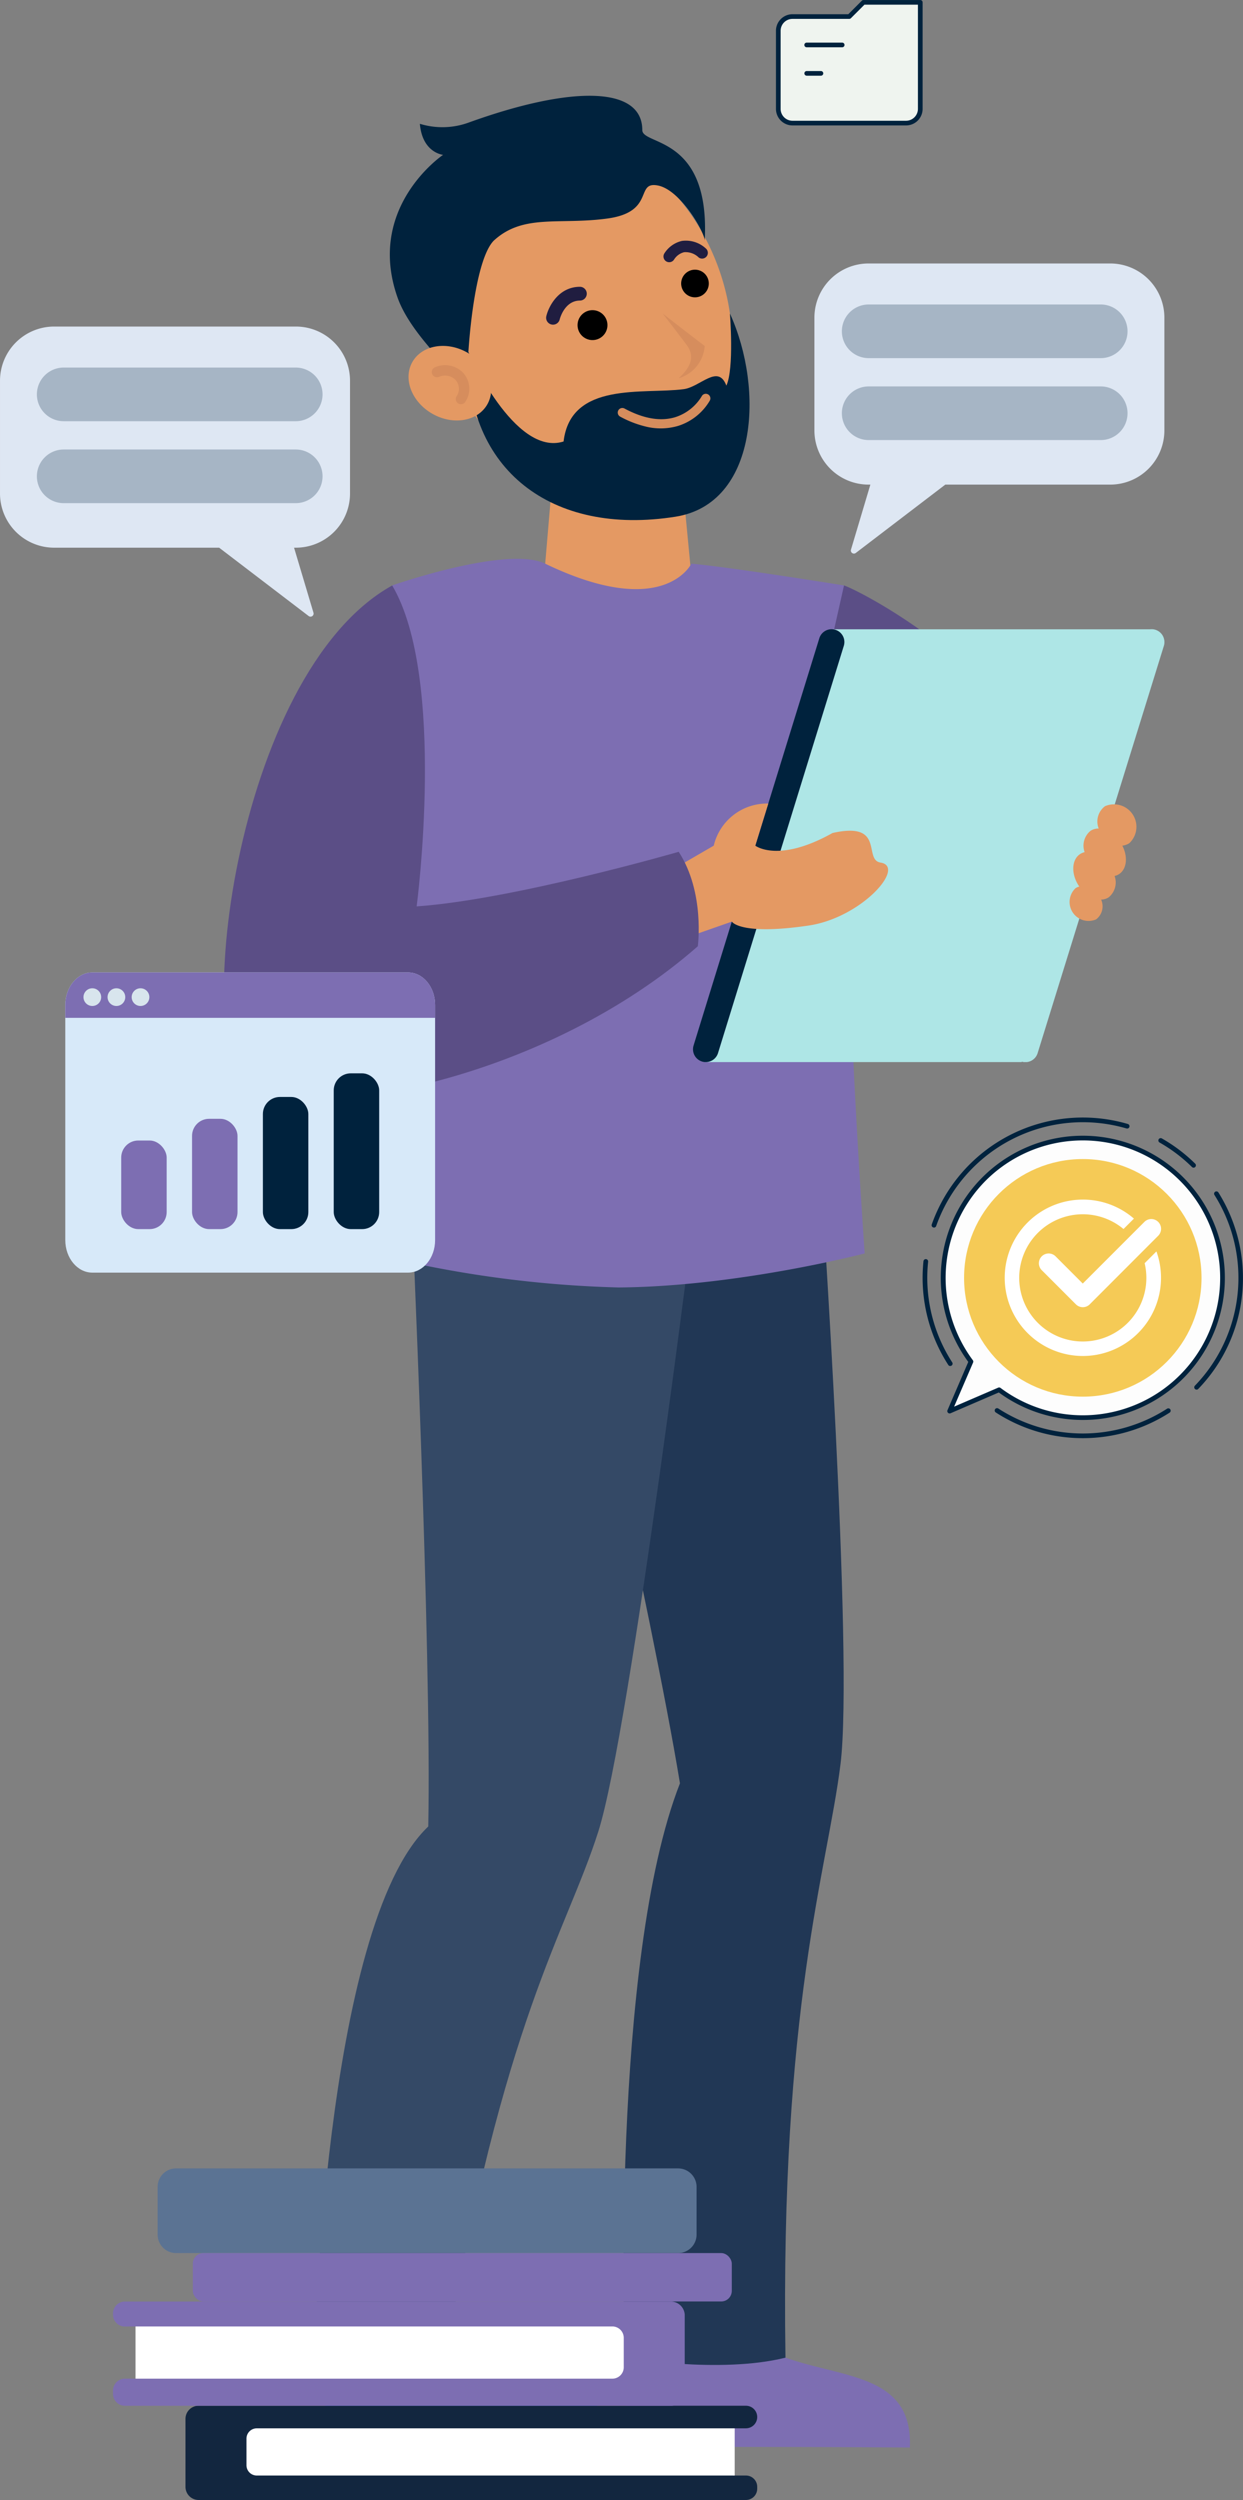 <svg xmlns="http://www.w3.org/2000/svg" width="145.809" height="293.077" viewBox="0 0 145.809 293.077">
  <rect x="0" y="0" width="145.809" height="293.077" fill="#808080" stroke="none"/>
  <g id="Grupo_53941" data-name="Grupo 53941" transform="translate(-926.307 -451.532)">
    <g id="Grupo_46726" data-name="Grupo 46726" transform="translate(926.307 489.814)">
      <path id="Trazado_97178" data-name="Trazado 97178" d="M725.8,1473.615h28.35a6.354,6.354,0,0,1,6.354,6.354v13.216a6.354,6.354,0,0,1-6.354,6.354h-.21l2.276,7.623a.361.361,0,0,1-.565.39l-10.5-8.013H725.8a6.354,6.354,0,0,1-6.354-6.354v-13.216A6.354,6.354,0,0,1,725.8,1473.615Z" transform="translate(-719.445 -1473.615)" fill="#dee7f3"/>
      <path id="Trazado_97179" data-name="Trazado 97179" d="M786.013,1520.125H758.794a3.145,3.145,0,0,1-3.145-3.145h0a3.145,3.145,0,0,1,3.145-3.145h27.219a3.145,3.145,0,0,1,3.145,3.145h0A3.145,3.145,0,0,1,786.013,1520.125Z" transform="translate(-751.322 -1509.028)" fill="#00223d" opacity="0.25"/>
      <path id="Trazado_97180" data-name="Trazado 97180" d="M786.013,1600.484H758.794a3.145,3.145,0,0,1-3.145-3.145h0a3.145,3.145,0,0,1,3.145-3.145h27.219a3.145,3.145,0,0,1,3.145,3.145h0A3.145,3.145,0,0,1,786.013,1600.484Z" transform="translate(-751.322 -1579.781)" fill="#00223d" opacity="0.25"/>
    </g>
    <g id="Grupo_53210" data-name="Grupo 53210" transform="translate(1021.84 482.419)">
      <path id="Trazado_97178-2" data-name="Trazado 97178" d="M754.149,1473.615H725.8a6.354,6.354,0,0,0-6.354,6.354v13.216a6.354,6.354,0,0,0,6.354,6.354h.21l-2.275,7.623a.361.361,0,0,0,.565.39l10.5-8.013h19.345a6.354,6.354,0,0,0,6.354-6.354v-13.216A6.354,6.354,0,0,0,754.149,1473.615Z" transform="translate(-719.445 -1473.615)" fill="#dee7f3"/>
      <path id="Trazado_97179-2" data-name="Trazado 97179" d="M758.794,1520.125h27.219a3.145,3.145,0,0,0,3.145-3.145h0a3.145,3.145,0,0,0-3.145-3.145H758.794a3.145,3.145,0,0,0-3.145,3.145h0A3.145,3.145,0,0,0,758.794,1520.125Z" transform="translate(-752.427 -1509.028)" fill="#00223d" opacity="0.25"/>
      <path id="Trazado_97180-2" data-name="Trazado 97180" d="M758.794,1600.484h27.219a3.145,3.145,0,0,0,3.145-3.145h0a3.145,3.145,0,0,0-3.145-3.145H758.794a3.145,3.145,0,0,0-3.145,3.145h0A3.145,3.145,0,0,0,758.794,1600.484Z" transform="translate(-752.427 -1579.781)" fill="#00223d" opacity="0.25"/>
    </g>
    <g id="Grupo_53209" data-name="Grupo 53209" transform="translate(952.576 462.759)">
      <g id="Grupo_46746" data-name="Grupo 46746" transform="translate(19.46)">
        <path id="v-2" d="M1204.235,1625.025h.009l7.158.027,1.621,16.908-8.356,4.411-8.911-4.362,1.44-16.957Z" transform="translate(-1177.654 -1585.707)" fill="#e49963"/>
        <g id="Grupo_46745" data-name="Grupo 46745" transform="translate(0)">
          <path id="Trazado_97195" data-name="Trazado 97195" d="M1147.624,1519.955c4.406,11.009,14.988,17.129,23.634,13.668s12.085-15.19,7.679-26.2-14.987-17.13-23.634-13.669S1143.219,1508.945,1147.624,1519.955Z" transform="translate(-1140.71 -1488.099)" fill="#e49963"/>
          <path id="Trazado_97196" data-name="Trazado 97196" d="M1257.433,1555.3a1.62,1.62,0,1,0,.4-2.255A1.619,1.619,0,0,0,1257.433,1555.3Z" transform="translate(-1222.966 -1532.364)"/>
          <path id="Trazado_97197" data-name="Trazado 97197" d="M1211.037,1573.62a1.753,1.753,0,1,0,.438-2.441A1.753,1.753,0,0,0,1211.037,1573.62Z" transform="translate(-1188.702 -1545.73)"/>
          <path id="Trazado_97198" data-name="Trazado 97198" d="M1248.857,1572.347c2.19,1.726,4.928,3.809,4.928,3.809a4.251,4.251,0,0,1-3.057,3.784c1.117-1.013,2.1-2.359.934-3.915S1248.857,1572.347,1248.857,1572.347Z" transform="translate(-1216.85 -1546.823)" fill="#d68d5d"/>
          <g id="Grupo_46740" data-name="Grupo 46740" transform="translate(18.335 22.397)">
            <path id="Trazado_97199" data-name="Trazado 97199" d="M1197.454,1564.848a.809.809,0,0,1-.787-1c.283-1.185,1.469-3.431,3.933-3.442a.808.808,0,1,1,.008,1.616c-1.825.008-2.364,2.179-2.369,2.2A.808.808,0,0,1,1197.454,1564.848Z" transform="translate(-1196.645 -1560.41)" fill="#201d40"/>
          </g>
          <g id="Grupo_46741" data-name="Grupo 46741" transform="translate(32.098 16.97)">
            <path id="Trazado_97200" data-name="Trazado 97200" d="M1249.876,1542.226a.674.674,0,0,1-.58-1.014,3.318,3.318,0,0,1,2.075-1.483,3.451,3.451,0,0,1,2.807.89.674.674,0,0,1-.841,1.052,2.188,2.188,0,0,0-1.72-.617,1.945,1.945,0,0,0-1.158.839A.674.674,0,0,1,1249.876,1542.226Z" transform="translate(-1249.203 -1539.683)" fill="#201d40"/>
          </g>
          <path id="Trazado_97201" data-name="Trazado 97201" d="M1127.527,1498.513c-3.726-10.609,5.351-16.708,5.351-16.708s-2.436-.218-2.726-3.638a9,9,0,0,0,5.662-.122c12.1-4.38,20.43-4.322,20.43.855,0,1.843,7.99.58,7.321,12.975.047-.875-2.808-5.971-5.506-6.479s-.263,3.1-5.9,3.872c-5.69.781-9.873-.6-13.349,2.607-2.719,2.8-3.393,17.039-2.98,17.9C1134.882,1507.806,1129.164,1503.175,1127.527,1498.513Z" transform="translate(-1126.629 -1474.88)" fill="#00223d"/>
          <path id="Trazado_97202" data-name="Trazado 97202" d="M1192.433,1572.347s.515,6.46-.417,8.458c-.97-2.591-3.051.155-5.006.413-4.724.625-13.246-.95-14.09,6.135-5.773,1.827-11.181-10.53-11.181-10.53-.331,13.8,9.771,21.645,24.308,19.347C1195.626,1594.658,1196.514,1581.321,1192.433,1572.347Z" transform="translate(-1152.539 -1546.823)" fill="#00223d"/>
          <g id="Grupo_46742" data-name="Grupo 46742" transform="translate(26.735 34.935)">
            <path id="Trazado_97203" data-name="Trazado 97203" d="M1231.926,1612.115a12.264,12.264,0,0,1-2.916-1.143.539.539,0,0,1,.509-.951c2.236,1.2,4.241,1.536,5.959,1.012a5.621,5.621,0,0,0,3.1-2.455.539.539,0,0,1,.955.5,6.626,6.626,0,0,1-3.723,2.979A7.283,7.283,0,0,1,1231.926,1612.115Z" transform="translate(-1228.725 -1608.291)" fill="#d68d5d"/>
          </g>
          <g id="Grupo_46744" data-name="Grupo 46744" transform="translate(2.194 29.323)">
            <path id="Trazado_97204" data-name="Trazado 97204" d="M1141.878,1587.626c2.431,1.365,3.5,4.085,2.379,6.075s-3.994,2.5-6.426,1.13-3.5-4.085-2.379-6.075S1139.447,1586.26,1141.878,1587.626Z" transform="translate(-1135.008 -1586.858)" fill="#e49963"/>
            <g id="Grupo_46743" data-name="Grupo 46743" transform="translate(2.711 2.251)">
              <path id="Trazado_97205" data-name="Trazado 97205" d="M1149.15,1599.93a.618.618,0,0,0,.186-.21,2.756,2.756,0,0,0-.293-3.373,2.939,2.939,0,0,0-3.347-.614.61.61,0,0,0,.551,1.088,1.74,1.74,0,0,1,1.923.376,1.562,1.562,0,0,1,.094,1.943.61.61,0,0,0,.887.789Z" transform="translate(-1145.361 -1595.453)" fill="#d68d5d"/>
            </g>
          </g>
        </g>
      </g>
      <path id="Trazado_97206" data-name="Trazado 97206" d="M1239.127,2474.323c1.523-4.137,4.779-4.6,4.779-4.6,6.33,8.733,21.873,3.374,21.359,15.187-23.637-.153-33.461,0-33.461,0a86.593,86.593,0,0,1,1.044-11.674l1.231.226Z" transform="translate(-1184.804 -2209.213)" fill="#7d6eb2"/>
      <path id="Trazado_97207" data-name="Trazado 97207" d="M1104.073,2475.2c1.524-4.137,4.78-4.6,4.78-4.6,6.329,8.732,21.873,3.374,21.359,15.185-23.637-.151-33.461,0-33.461,0a86.654,86.654,0,0,1,1.043-11.671l1.232.226Z" transform="translate(-1085.115 -2209.859)" fill="#36c"/>
      <path id="Trazado_97208" data-name="Trazado 97208" d="M1233.847,1960.59s3.838,55.972,2.279,68.416-7.08,28.4-6.454,69.557c-7.705,1.928-18.869,0-18.869,0s-1.655-46.541,6.491-67.329c-3.312-20.192-13.941-66.44-13.941-66.44Z" transform="translate(-1163.802 -1833.401)" fill="#213755"/>
      <path id="Trazado_97209" data-name="Trazado 97209" d="M1137.563,1966.432s-7.749,62.838-11.542,74.757-11.191,22-18.059,62.544c-7.918.4-15.292,0-15.292,0s1.069-51.432,13.4-63.129c.417-20.476-1.994-73.768-1.994-73.768Z" transform="translate(-1082.103 -1837.712)" fill="#344966"/>
      <g id="v" transform="translate(17.961 54.286)">
        <path id="h-5" d="M1122.682,1685.3s13.459-4.713,17.947-2.551c13.945,6.714,17.144,0,17.144,0,4.457.384,17.908,2.551,17.908,2.551,0,15.023,1,30.1.73,41.466-.193,9.9,1.694,36.842,1.694,36.842s-14.839,3.891-28.876,3.991a132.07,132.07,0,0,1-28.324-3.833s.75-27.288,1.373-37.43C1122.076,1714.968,1122.682,1700.283,1122.682,1685.3Z" transform="translate(-1120.905 -1682.182)" fill="#7d6eb2"/>
      </g>
      <g id="c" transform="translate(68.913 57.402)">
        <path id="c-2" data-name="c" d="M1343.231,1716.417c-5.555-13.254-22.041-21.685-23.925-22.328l-3.823,17.016a99.576,99.576,0,0,1,13.668,9.75c-.975,4.737-.811,9.384-3.554,15.377,0,0,2.382-3.287,5.321-1.342,2.857,1.89,8.11-1.969,8.11-1.969S1347.474,1726.541,1343.231,1716.417Z" transform="translate(-1315.482 -1694.089)" fill="#5b4e86"/>
      </g>
      <g id="c-3" data-name="c" transform="translate(0 57.402)">
        <g id="c-4" data-name="c" transform="translate(55.023 5.135)">
          <g id="c-5" data-name="c">
            <path id="c-6" data-name="c" d="M1304.99,1764.387a1.524,1.524,0,0,0,.289.058h.316a1.5,1.5,0,0,0,1.278-1.049l14.81-47.748a1.275,1.275,0,0,0,.061-.478c0-.037,0-.076,0-.113s-.014-.065-.019-.1a1.5,1.5,0,0,0-1.03-1.193,1.535,1.535,0,0,0-.282-.06,1.565,1.565,0,0,0-.321,0H1282.81l-14.94,50.739h37.146Z" transform="translate(-1266.448 -1713.698)" fill="#aee6e6"/>
            <path id="c-7" data-name="c" d="M1279.142,1713.766a1.505,1.505,0,0,0-1.883.991l-14.717,47.629-.033.112a1.5,1.5,0,0,0,.984,1.877l0,0a1.5,1.5,0,0,0,1.883-.99l14.755-47.738A1.5,1.5,0,0,0,1279.142,1713.766Z" transform="translate(-1262.441 -1713.698)" fill="#00223d"/>
          </g>
        </g>
        <path id="c-8" data-name="c" d="M1431.681,1801.667a1.549,1.549,0,0,1,.446-.194c-.016-.024-.033-.045-.049-.069-.927-1.4-.865-3.072.138-3.737a1.618,1.618,0,0,1,.536-.225,2.247,2.247,0,0,1,.69-2.5,1.684,1.684,0,0,1,.962-.269,2.245,2.245,0,0,1,.735-2.618,2.634,2.634,0,0,1,2.867,4.325,1.88,1.88,0,0,1-.831.3c.668,1.3.534,2.727-.374,3.329a1.606,1.606,0,0,1-.535.225,2.246,2.246,0,0,1-.69,2.5,1.658,1.658,0,0,1-.888.268,1.921,1.921,0,0,1-.585,2.317,2.224,2.224,0,0,1-2.421-3.652Z" transform="translate(-1331.79 -1766.171)" fill="#e49963"/>
        <path id="Trazado_97210" data-name="Trazado 97210" d="M1258.746,1798.649l3.4-1.969a6.421,6.421,0,0,1,6.4-4.937c-.625,2.022-1.525,4.937-1.525,4.937s2.686,2.086,9.057-1.484c6.229-1.4,3.568,3.141,5.632,3.467,3.046.481-2.221,6.467-8.439,7.382-8.047,1.186-9-.461-9-.461l-4.553,1.591Z" transform="translate(-1204.69 -1766.171)" fill="#e49963"/>
        <path id="c-9" data-name="c" d="M1074.926,1731.717c11.359-.793,30.737-6.4,30.737-6.4,3.1,4.757,2.243,11.074,2.243,11.074-17.64,15.466-44.19,20.466-52.336,16.743-7.437-3.4-2.187-48.67,16.486-59.04h0C1078.457,1704.921,1074.926,1731.717,1074.926,1731.717Z" transform="translate(-1052.319 -1694.089)" fill="#5b4e86"/>
      </g>
    </g>
    <g id="Grupo_46794" data-name="Grupo 46794" transform="translate(939.564 705.735)">
      <g id="Grupo_46792" data-name="Grupo 46792" transform="translate(8.506 27.825)">
        <path id="Trazado_97307" data-name="Trazado 97307" d="M1424.251,2093.141v5.532h1.506a1.325,1.325,0,0,1,1.325,1.325v.219a1.324,1.324,0,0,1-1.325,1.325h-64.2a1.541,1.541,0,0,1-1.541-1.541v-7.968a1.54,1.54,0,0,1,1.541-1.54h64.2a1.325,1.325,0,0,1,1.325,1.322h0a1.325,1.325,0,0,1-1.325,1.324Z" transform="translate(-1360.021 -2090.495)" fill="#12263f"/>
        <path id="Rectángulo_28257" data-name="Rectángulo 28257" d="M1.207,0H57.271a0,0,0,0,1,0,0V5.532a0,0,0,0,1,0,0H1.207A1.207,1.207,0,0,1,0,4.325V1.207A1.207,1.207,0,0,1,1.207,0Z" transform="translate(7.149 2.647)" fill="#fff"/>
      </g>
      <g id="Grupo_46793" data-name="Grupo 46793" transform="translate(0 15.599)">
        <path id="Trazado_97308" data-name="Trazado 97308" d="M1342.17,2063.7v6.122h-1.507a1.4,1.4,0,0,0-1.323,1.465v.247a1.4,1.4,0,0,0,1.323,1.464h64.2a1.63,1.63,0,0,0,1.541-1.7v-8.817a1.629,1.629,0,0,0-1.541-1.7h-64.2a1.4,1.4,0,0,0-1.323,1.464h0a1.4,1.4,0,0,0,1.323,1.465Z" transform="translate(-1339.34 -2060.77)" fill="#7d6eb2"/>
        <path id="Rectángulo_28258" data-name="Rectángulo 28258" d="M1.336,0H57.271a0,0,0,0,1,0,0V6.121a0,0,0,0,1,0,0H1.336A1.336,1.336,0,0,1,0,4.785V1.336A1.336,1.336,0,0,1,1.336,0Z" transform="translate(59.911 9.05) rotate(180)" fill="#fff"/>
      </g>
      <path id="Rectángulo_28259" data-name="Rectángulo 28259" d="M2.166,0H61.055a2.167,2.167,0,0,1,2.167,2.167V7.759a2.167,2.167,0,0,1-2.167,2.167H2.167A2.167,2.167,0,0,1,0,7.76V2.166A2.166,2.166,0,0,1,2.166,0Z" transform="translate(5.232 0)" fill="#5b7393"/>
      <rect id="Rectángulo_28260" data-name="Rectángulo 28260" width="63.222" height="5.673" rx="1.238" transform="translate(9.363 9.926)" fill="#7d6eb2"/>
    </g>
    <g id="Grupo_54152" data-name="Grupo 54152" transform="translate(933.966 565.53)">
      <path id="Trazado_100437" data-name="Trazado 100437" d="M2505.22,1127.775h-37.037c-1.752,0-3.172,1.708-3.172,3.814v27.565c0,2.106,1.42,3.814,3.172,3.814h37.037c1.752,0,3.172-1.708,3.172-3.814v-27.565C2508.392,1129.483,2506.972,1127.775,2505.22,1127.775Z" transform="translate(-2465.011 -1127.775)" fill="#d7e9f9"/>
      <path id="Trazado_100438" data-name="Trazado 100438" d="M2508.388,1131.591v1.511h-43.381v-1.511c0-2.106,1.42-3.813,3.172-3.813h37.038C2506.968,1127.778,2508.388,1129.485,2508.388,1131.591Z" transform="translate(-2465.006 -1127.778)" fill="#7d6eb2"/>
      <g id="Grupo_50283" data-name="Grupo 50283" transform="translate(6.56 11.829)">
        <rect id="Rectángulo_29047" data-name="Rectángulo 29047" width="5.332" height="10.387" rx="2" transform="translate(0 7.876)" fill="#7d6eb2"/>
        <rect id="Rectángulo_29048" data-name="Rectángulo 29048" width="5.332" height="12.931" rx="2" transform="translate(8.31 5.332)" fill="#7d6eb2"/>
        <rect id="Rectángulo_29049" data-name="Rectángulo 29049" width="5.332" height="15.494" rx="2" transform="translate(16.619 2.77)" fill="#00223d"/>
        <rect id="Rectángulo_29050" data-name="Rectángulo 29050" width="5.332" height="18.264" rx="2" transform="translate(24.929)" fill="#00223d"/>
      </g>
      <circle id="Elipse_4018" data-name="Elipse 4018" cx="1.038" cy="1.038" r="1.038" transform="translate(2.133 1.858)" fill="#d8e5ed"/>
      <circle id="Elipse_4019" data-name="Elipse 4019" cx="1.038" cy="1.038" r="1.038" transform="translate(4.959 1.858)" fill="#d8e5ed"/>
      <circle id="Elipse_4020" data-name="Elipse 4020" cx="1.038" cy="1.038" r="1.038" transform="translate(7.786 1.858)" fill="#d8e5ed"/>
    </g>
    <g id="Grupo_47021" data-name="Grupo 47021" transform="translate(1034.532 582.542)">
      <g id="Grupo_47020" data-name="Grupo 47020" transform="translate(2.133 2.141)">
        <path id="Trazado_97743" data-name="Trazado 97743" d="M1368.092,208.637a16.387,16.387,0,0,1-21.4,24.708l-5.805,2.5,2.5-5.805a16.387,16.387,0,0,1,24.708-21.4Z" transform="translate(-1339.845 -203.571)" fill="#fdfdfd" fill-rule="evenodd"/>
        <path id="Trazado_97744" data-name="Trazado 97744" d="M1353.782,234.235a16.641,16.641,0,0,1-9.855-3.224l-5.66,2.438a.274.274,0,0,1-.36-.36l2.438-5.66A16.662,16.662,0,1,1,1354.9,234.2C1354.527,234.223,1354.154,234.235,1353.782,234.235Zm-9.819-3.812a.274.274,0,0,1,.165.055,16.112,16.112,0,1,0-1.741-24.295,16.179,16.179,0,0,0-1.509,21.045.275.275,0,0,1,.033.273l-2.228,5.173,5.173-2.228A.272.272,0,0,1,1343.963,230.423Z" transform="translate(-1337.12 -200.923)" fill="#00223d"/>
      </g>
      <circle id="Elipse_3890" data-name="Elipse 3890" cx="13.927" cy="13.927" r="13.927" transform="translate(4.865 4.866)" fill="#f5ca56"/>
      <path id="Trazado_97745" data-name="Trazado 97745" d="M1332.569,215.085a18.729,18.729,0,0,1-10.2-3.014.274.274,0,0,1,.3-.46,18.251,18.251,0,0,0,19.791.021.274.274,0,1,1,.3.461A18.789,18.789,0,0,1,1332.569,215.085Zm13.359-5.688a.274.274,0,0,1-.2-.464,18.2,18.2,0,0,0,2.292-22.359.274.274,0,1,1,.464-.292,18.881,18.881,0,0,1,2.795,11.827,18.59,18.59,0,0,1-5.155,11.2A.274.274,0,0,1,1345.928,209.4Zm-28.9-2.769a.275.275,0,0,1-.23-.125,18.811,18.811,0,0,1-2.911-12.161.274.274,0,1,1,.545.057,18.258,18.258,0,0,0,2.826,11.8.274.274,0,0,1-.23.424Zm-1.911-16.232a.274.274,0,0,1-.259-.365,18.795,18.795,0,0,1,23-11.778.274.274,0,0,1-.154.526,18.248,18.248,0,0,0-22.325,11.434A.274.274,0,0,1,1315.116,190.4Zm30.456-7.021a.274.274,0,0,1-.193-.079,18.271,18.271,0,0,0-3.8-2.872.274.274,0,0,1,.271-.477,18.821,18.821,0,0,1,3.91,2.959.274.274,0,0,1-.192.47Z" transform="translate(-1313.785 -177.498)" fill="#00223d"/>
    </g>
    <g id="Grupo_47026" data-name="Grupo 47026" transform="translate(1017.33 451.532)">
      <g id="Grupo_47025" data-name="Grupo 47025" transform="translate(0 0)">
        <path id="Trazado_97773" data-name="Trazado 97773" d="M2503.177,333.578H2516.5a1.669,1.669,0,0,0,1.665-1.665V319.422H2511.5l-1.665,1.665h-6.662a1.67,1.67,0,0,0-1.666,1.665v9.16A1.669,1.669,0,0,0,2503.177,333.578Z" transform="translate(-2501.237 -319.148)" fill="#eff4ef" fill-rule="evenodd"/>
        <path id="Trazado_97774" data-name="Trazado 97774" d="M2513.774,331.127h-13.323a1.942,1.942,0,0,1-1.94-1.939v-9.16a1.942,1.942,0,0,1,1.94-1.939H2507l1.585-1.585a.274.274,0,0,1,.194-.08h6.662a.274.274,0,0,1,.274.274v12.491A1.942,1.942,0,0,1,2513.774,331.127Zm-13.323-12.491a1.393,1.393,0,0,0-1.392,1.391v9.16a1.393,1.393,0,0,0,1.392,1.391h13.323a1.393,1.393,0,0,0,1.391-1.391V316.97h-6.274l-1.585,1.585a.274.274,0,0,1-.193.08Z" transform="translate(-2498.511 -316.422)" fill="#00223d"/>
      </g>
      <path id="Trazado_97775" data-name="Trazado 97775" d="M2539.393,371.641h-4.164a.274.274,0,0,1,0-.548h4.164a.274.274,0,0,1,0,.548Z" transform="translate(-2531.625 -366.097)" fill="#00223d"/>
      <path id="Trazado_97776" data-name="Trazado 97776" d="M2536.9,408.087h-1.666a.274.274,0,0,1,0-.548h1.666a.274.274,0,1,1,0,.548Z" transform="translate(-2531.625 -399.212)" fill="#00223d"/>
    </g>
    <path id="Trazado_97777" data-name="Trazado 97777" d="M1428.187,282.747a9.167,9.167,0,1,0,8.637,6.075l-1.382,1.382a7.458,7.458,0,1,1-2.48-4.007l1.221-1.221a9.139,9.139,0,0,0-6-2.23Zm-4.825,8.265a1.147,1.147,0,0,1,1.622-1.622l3.2,3.2,7.217-7.217a1.147,1.147,0,1,1,1.622,1.622L1429,295.026a1.147,1.147,0,0,1-1.622,0Z" transform="translate(-374.863 309.414)" fill="#fff" fill-rule="evenodd"/>
  </g>
</svg>
